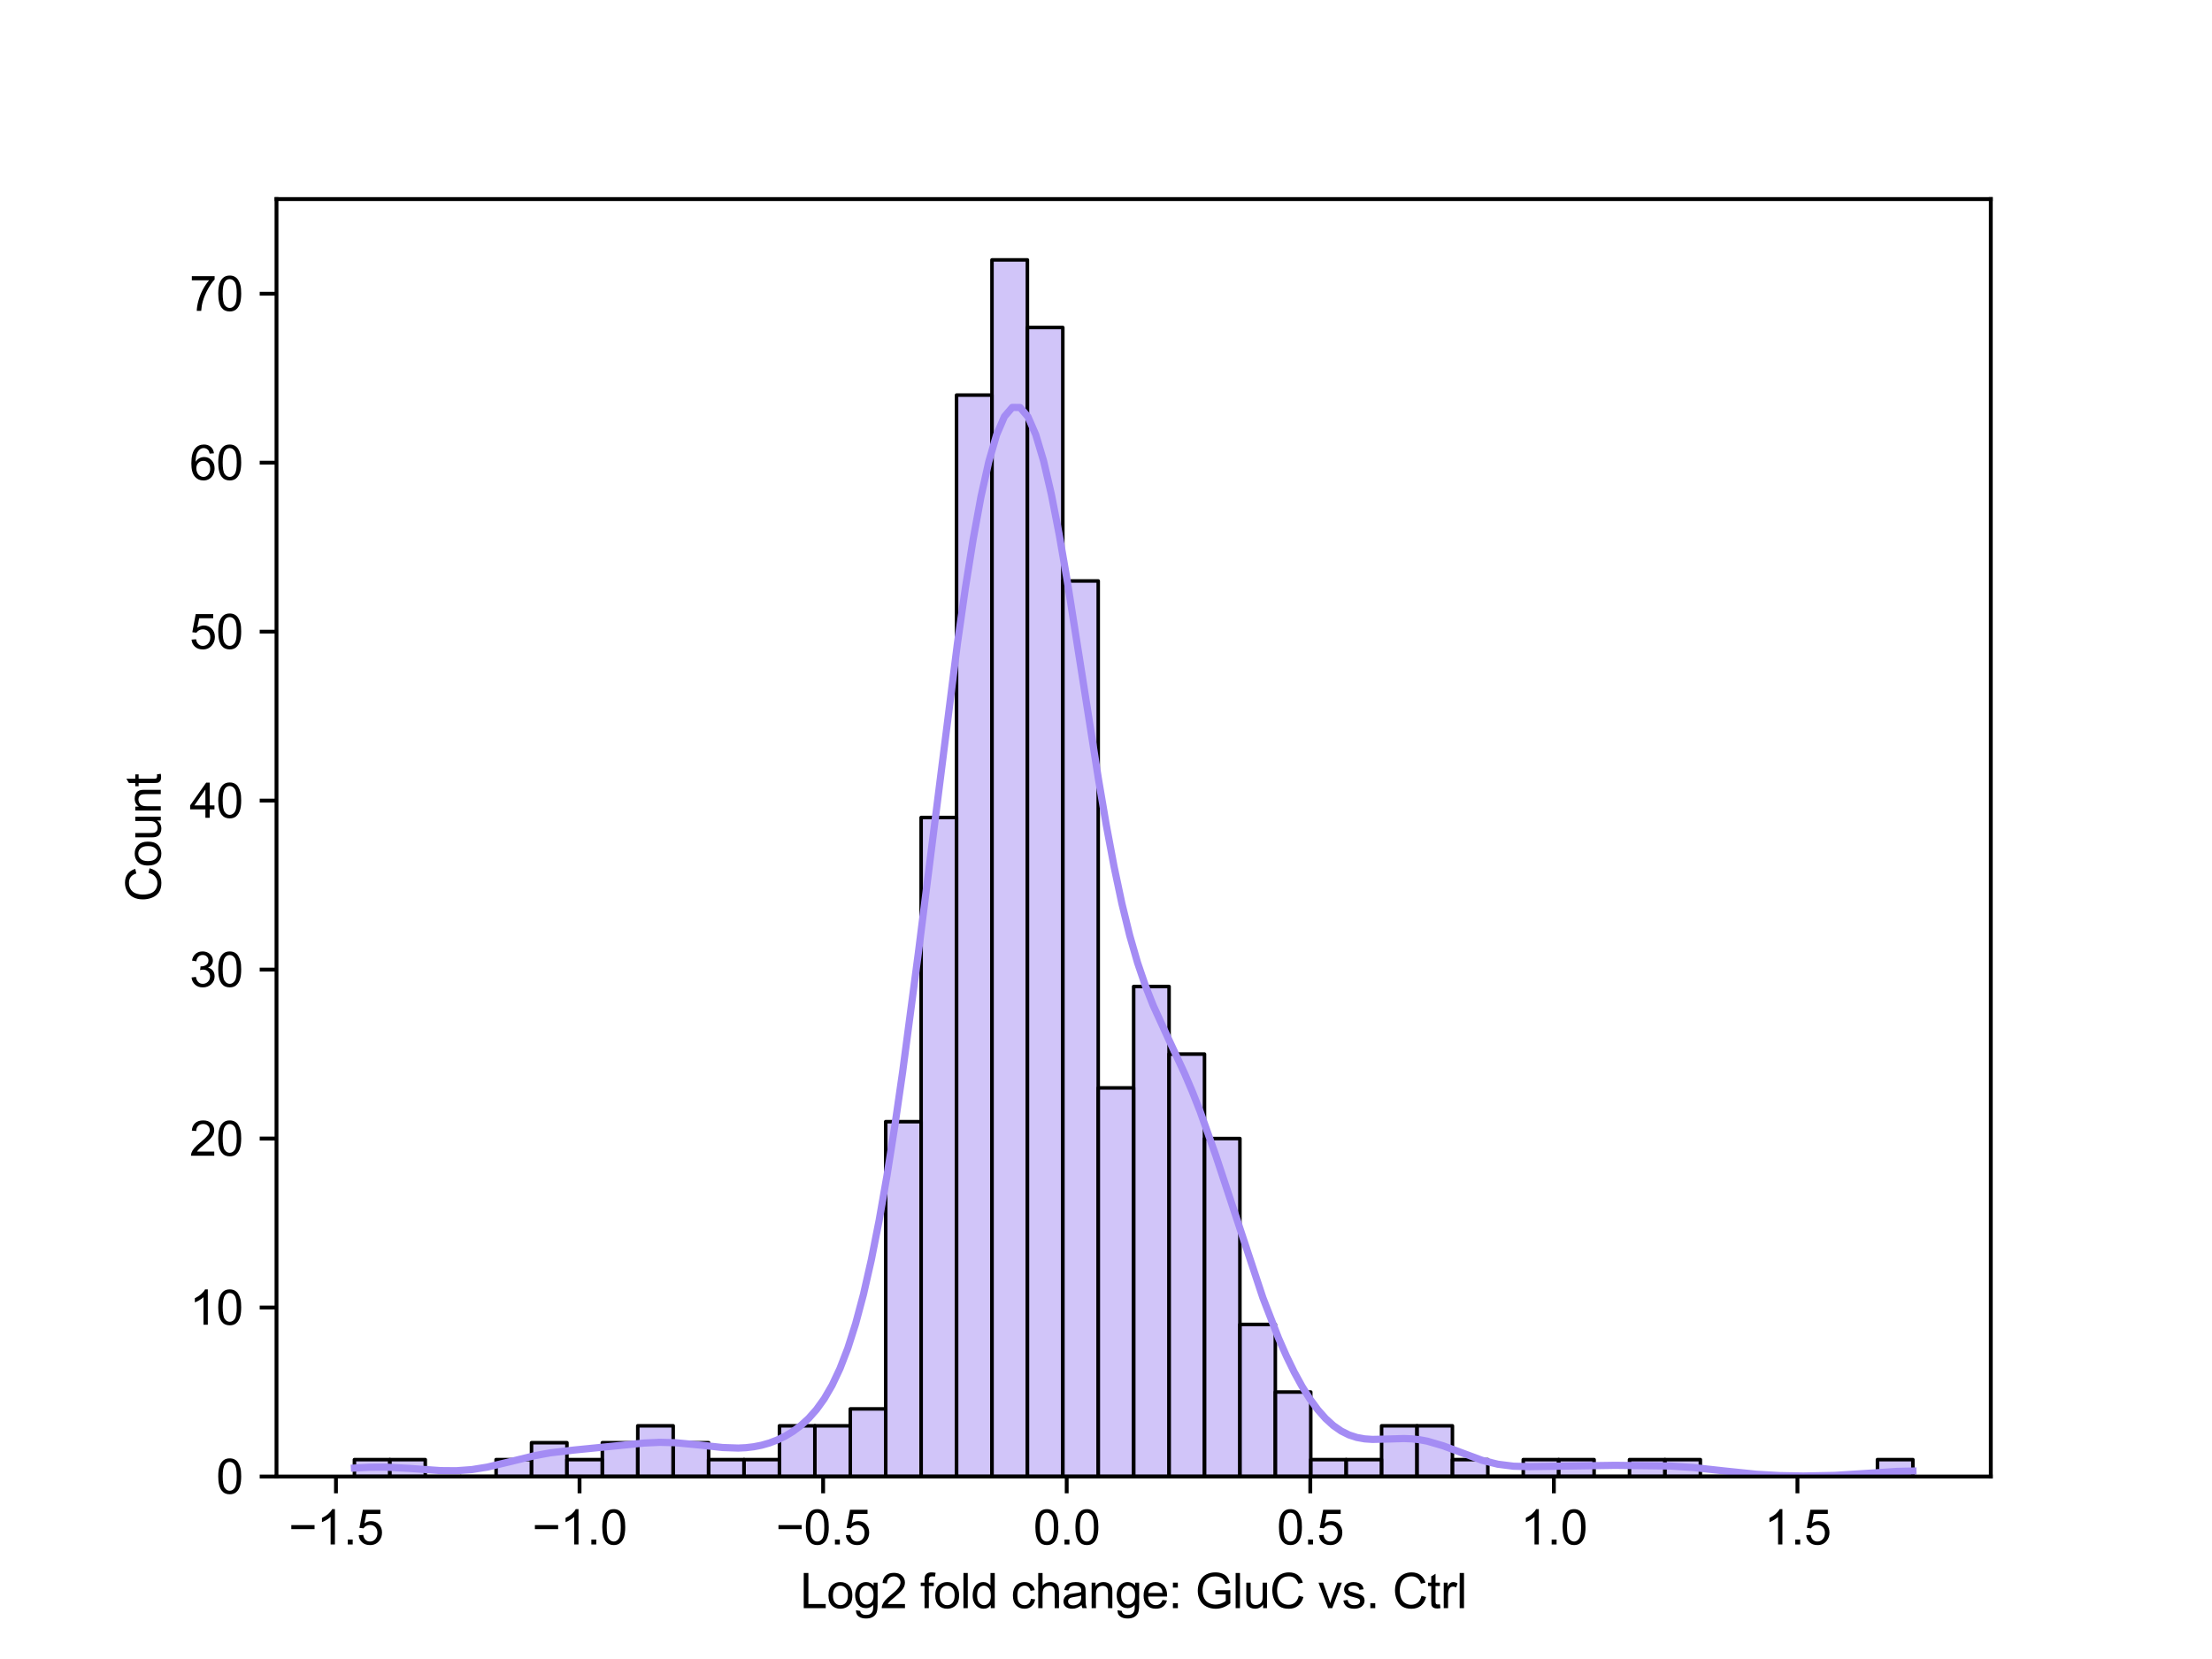 <?xml version="1.0" encoding="utf-8" standalone="no"?>
<!DOCTYPE svg PUBLIC "-//W3C//DTD SVG 1.1//EN"
  "http://www.w3.org/Graphics/SVG/1.1/DTD/svg11.dtd">
<svg xmlns:xlink="http://www.w3.org/1999/xlink" width="460.8pt" height="345.6pt" viewBox="0 0 460.8 345.6" xmlns="http://www.w3.org/2000/svg" version="1.1">
 <defs>
  <style type="text/css">*{stroke-linejoin: round; stroke-linecap: butt}</style>
 </defs>
 <g id="figure_1">
  <g id="patch_1">
   <path d="M 0 345.6 
L 460.8 345.6 
L 460.8 0 
L 0 0 
z
" style="fill: #ffffff"/>
  </g>
  <g id="axes_1">
   <g id="patch_2">
    <path d="M 57.6 307.584 
L 414.72 307.584 
L 414.72 41.472 
L 57.6 41.472 
z
" style="fill: #ffffff"/>
   </g>
   <g id="patch_3">
    <path d="M 73.833 307.584 
L 81.211 307.584 
L 81.211 304.064 
L 73.833 304.064 
z
" clip-path="url(#p01ab6b25e0)" style="fill: #a48cf4; fill-opacity: 0.5; stroke: #000000; stroke-width: 0.738; stroke-linejoin: miter"/>
   </g>
   <g id="patch_4">
    <path d="M 81.211 307.584 
L 88.59 307.584 
L 88.59 304.064 
L 81.211 304.064 
z
" clip-path="url(#p01ab6b25e0)" style="fill: #a48cf4; fill-opacity: 0.5; stroke: #000000; stroke-width: 0.738; stroke-linejoin: miter"/>
   </g>
   <g id="patch_5">
    <path d="M 88.59 307.584 
L 95.968 307.584 
L 95.968 307.584 
L 88.59 307.584 
z
" clip-path="url(#p01ab6b25e0)" style="fill: #a48cf4; fill-opacity: 0.5; stroke: #000000; stroke-width: 0.738; stroke-linejoin: miter"/>
   </g>
   <g id="patch_6">
    <path d="M 95.968 307.584 
L 103.347 307.584 
L 103.347 307.584 
L 95.968 307.584 
z
" clip-path="url(#p01ab6b25e0)" style="fill: #a48cf4; fill-opacity: 0.5; stroke: #000000; stroke-width: 0.738; stroke-linejoin: miter"/>
   </g>
   <g id="patch_7">
    <path d="M 103.347 307.584 
L 110.725 307.584 
L 110.725 304.064 
L 103.347 304.064 
z
" clip-path="url(#p01ab6b25e0)" style="fill: #a48cf4; fill-opacity: 0.5; stroke: #000000; stroke-width: 0.738; stroke-linejoin: miter"/>
   </g>
   <g id="patch_8">
    <path d="M 110.725 307.584 
L 118.104 307.584 
L 118.104 300.544 
L 110.725 300.544 
z
" clip-path="url(#p01ab6b25e0)" style="fill: #a48cf4; fill-opacity: 0.5; stroke: #000000; stroke-width: 0.738; stroke-linejoin: miter"/>
   </g>
   <g id="patch_9">
    <path d="M 118.104 307.584 
L 125.482 307.584 
L 125.482 304.064 
L 118.104 304.064 
z
" clip-path="url(#p01ab6b25e0)" style="fill: #a48cf4; fill-opacity: 0.5; stroke: #000000; stroke-width: 0.738; stroke-linejoin: miter"/>
   </g>
   <g id="patch_10">
    <path d="M 125.482 307.584 
L 132.861 307.584 
L 132.861 300.544 
L 125.482 300.544 
z
" clip-path="url(#p01ab6b25e0)" style="fill: #a48cf4; fill-opacity: 0.5; stroke: #000000; stroke-width: 0.738; stroke-linejoin: miter"/>
   </g>
   <g id="patch_11">
    <path d="M 132.861 307.584 
L 140.239 307.584 
L 140.239 297.024 
L 132.861 297.024 
z
" clip-path="url(#p01ab6b25e0)" style="fill: #a48cf4; fill-opacity: 0.5; stroke: #000000; stroke-width: 0.738; stroke-linejoin: miter"/>
   </g>
   <g id="patch_12">
    <path d="M 140.239 307.584 
L 147.618 307.584 
L 147.618 300.544 
L 140.239 300.544 
z
" clip-path="url(#p01ab6b25e0)" style="fill: #a48cf4; fill-opacity: 0.5; stroke: #000000; stroke-width: 0.738; stroke-linejoin: miter"/>
   </g>
   <g id="patch_13">
    <path d="M 147.618 307.584 
L 154.996 307.584 
L 154.996 304.064 
L 147.618 304.064 
z
" clip-path="url(#p01ab6b25e0)" style="fill: #a48cf4; fill-opacity: 0.5; stroke: #000000; stroke-width: 0.738; stroke-linejoin: miter"/>
   </g>
   <g id="patch_14">
    <path d="M 154.996 307.584 
L 162.375 307.584 
L 162.375 304.064 
L 154.996 304.064 
z
" clip-path="url(#p01ab6b25e0)" style="fill: #a48cf4; fill-opacity: 0.5; stroke: #000000; stroke-width: 0.738; stroke-linejoin: miter"/>
   </g>
   <g id="patch_15">
    <path d="M 162.375 307.584 
L 169.753 307.584 
L 169.753 297.024 
L 162.375 297.024 
z
" clip-path="url(#p01ab6b25e0)" style="fill: #a48cf4; fill-opacity: 0.5; stroke: #000000; stroke-width: 0.738; stroke-linejoin: miter"/>
   </g>
   <g id="patch_16">
    <path d="M 169.753 307.584 
L 177.132 307.584 
L 177.132 297.024 
L 169.753 297.024 
z
" clip-path="url(#p01ab6b25e0)" style="fill: #a48cf4; fill-opacity: 0.5; stroke: #000000; stroke-width: 0.738; stroke-linejoin: miter"/>
   </g>
   <g id="patch_17">
    <path d="M 177.132 307.584 
L 184.51 307.584 
L 184.51 293.504 
L 177.132 293.504 
z
" clip-path="url(#p01ab6b25e0)" style="fill: #a48cf4; fill-opacity: 0.5; stroke: #000000; stroke-width: 0.738; stroke-linejoin: miter"/>
   </g>
   <g id="patch_18">
    <path d="M 184.51 307.584 
L 191.889 307.584 
L 191.889 233.664 
L 184.51 233.664 
z
" clip-path="url(#p01ab6b25e0)" style="fill: #a48cf4; fill-opacity: 0.5; stroke: #000000; stroke-width: 0.738; stroke-linejoin: miter"/>
   </g>
   <g id="patch_19">
    <path d="M 191.889 307.584 
L 199.267 307.584 
L 199.267 170.304 
L 191.889 170.304 
z
" clip-path="url(#p01ab6b25e0)" style="fill: #a48cf4; fill-opacity: 0.5; stroke: #000000; stroke-width: 0.738; stroke-linejoin: miter"/>
   </g>
   <g id="patch_20">
    <path d="M 199.267 307.584 
L 206.646 307.584 
L 206.646 82.304 
L 199.267 82.304 
z
" clip-path="url(#p01ab6b25e0)" style="fill: #a48cf4; fill-opacity: 0.5; stroke: #000000; stroke-width: 0.738; stroke-linejoin: miter"/>
   </g>
   <g id="patch_21">
    <path d="M 206.646 307.584 
L 214.024 307.584 
L 214.024 54.144 
L 206.646 54.144 
z
" clip-path="url(#p01ab6b25e0)" style="fill: #a48cf4; fill-opacity: 0.5; stroke: #000000; stroke-width: 0.738; stroke-linejoin: miter"/>
   </g>
   <g id="patch_22">
    <path d="M 214.024 307.584 
L 221.403 307.584 
L 221.403 68.224 
L 214.024 68.224 
z
" clip-path="url(#p01ab6b25e0)" style="fill: #a48cf4; fill-opacity: 0.5; stroke: #000000; stroke-width: 0.738; stroke-linejoin: miter"/>
   </g>
   <g id="patch_23">
    <path d="M 221.403 307.584 
L 228.781 307.584 
L 228.781 121.024 
L 221.403 121.024 
z
" clip-path="url(#p01ab6b25e0)" style="fill: #a48cf4; fill-opacity: 0.5; stroke: #000000; stroke-width: 0.738; stroke-linejoin: miter"/>
   </g>
   <g id="patch_24">
    <path d="M 228.781 307.584 
L 236.16 307.584 
L 236.16 226.624 
L 228.781 226.624 
z
" clip-path="url(#p01ab6b25e0)" style="fill: #a48cf4; fill-opacity: 0.5; stroke: #000000; stroke-width: 0.738; stroke-linejoin: miter"/>
   </g>
   <g id="patch_25">
    <path d="M 236.16 307.584 
L 243.539 307.584 
L 243.539 205.504 
L 236.16 205.504 
z
" clip-path="url(#p01ab6b25e0)" style="fill: #a48cf4; fill-opacity: 0.5; stroke: #000000; stroke-width: 0.738; stroke-linejoin: miter"/>
   </g>
   <g id="patch_26">
    <path d="M 243.539 307.584 
L 250.917 307.584 
L 250.917 219.584 
L 243.539 219.584 
z
" clip-path="url(#p01ab6b25e0)" style="fill: #a48cf4; fill-opacity: 0.5; stroke: #000000; stroke-width: 0.738; stroke-linejoin: miter"/>
   </g>
   <g id="patch_27">
    <path d="M 250.917 307.584 
L 258.296 307.584 
L 258.296 237.184 
L 250.917 237.184 
z
" clip-path="url(#p01ab6b25e0)" style="fill: #a48cf4; fill-opacity: 0.5; stroke: #000000; stroke-width: 0.738; stroke-linejoin: miter"/>
   </g>
   <g id="patch_28">
    <path d="M 258.296 307.584 
L 265.674 307.584 
L 265.674 275.904 
L 258.296 275.904 
z
" clip-path="url(#p01ab6b25e0)" style="fill: #a48cf4; fill-opacity: 0.5; stroke: #000000; stroke-width: 0.738; stroke-linejoin: miter"/>
   </g>
   <g id="patch_29">
    <path d="M 265.674 307.584 
L 273.053 307.584 
L 273.053 289.984 
L 265.674 289.984 
z
" clip-path="url(#p01ab6b25e0)" style="fill: #a48cf4; fill-opacity: 0.5; stroke: #000000; stroke-width: 0.738; stroke-linejoin: miter"/>
   </g>
   <g id="patch_30">
    <path d="M 273.053 307.584 
L 280.431 307.584 
L 280.431 304.064 
L 273.053 304.064 
z
" clip-path="url(#p01ab6b25e0)" style="fill: #a48cf4; fill-opacity: 0.5; stroke: #000000; stroke-width: 0.738; stroke-linejoin: miter"/>
   </g>
   <g id="patch_31">
    <path d="M 280.431 307.584 
L 287.81 307.584 
L 287.81 304.064 
L 280.431 304.064 
z
" clip-path="url(#p01ab6b25e0)" style="fill: #a48cf4; fill-opacity: 0.5; stroke: #000000; stroke-width: 0.738; stroke-linejoin: miter"/>
   </g>
   <g id="patch_32">
    <path d="M 287.81 307.584 
L 295.188 307.584 
L 295.188 297.024 
L 287.81 297.024 
z
" clip-path="url(#p01ab6b25e0)" style="fill: #a48cf4; fill-opacity: 0.5; stroke: #000000; stroke-width: 0.738; stroke-linejoin: miter"/>
   </g>
   <g id="patch_33">
    <path d="M 295.188 307.584 
L 302.567 307.584 
L 302.567 297.024 
L 295.188 297.024 
z
" clip-path="url(#p01ab6b25e0)" style="fill: #a48cf4; fill-opacity: 0.5; stroke: #000000; stroke-width: 0.738; stroke-linejoin: miter"/>
   </g>
   <g id="patch_34">
    <path d="M 302.567 307.584 
L 309.945 307.584 
L 309.945 304.064 
L 302.567 304.064 
z
" clip-path="url(#p01ab6b25e0)" style="fill: #a48cf4; fill-opacity: 0.5; stroke: #000000; stroke-width: 0.738; stroke-linejoin: miter"/>
   </g>
   <g id="patch_35">
    <path d="M 309.945 307.584 
L 317.324 307.584 
L 317.324 307.584 
L 309.945 307.584 
z
" clip-path="url(#p01ab6b25e0)" style="fill: #a48cf4; fill-opacity: 0.5; stroke: #000000; stroke-width: 0.738; stroke-linejoin: miter"/>
   </g>
   <g id="patch_36">
    <path d="M 317.324 307.584 
L 324.702 307.584 
L 324.702 304.064 
L 317.324 304.064 
z
" clip-path="url(#p01ab6b25e0)" style="fill: #a48cf4; fill-opacity: 0.5; stroke: #000000; stroke-width: 0.738; stroke-linejoin: miter"/>
   </g>
   <g id="patch_37">
    <path d="M 324.702 307.584 
L 332.081 307.584 
L 332.081 304.064 
L 324.702 304.064 
z
" clip-path="url(#p01ab6b25e0)" style="fill: #a48cf4; fill-opacity: 0.5; stroke: #000000; stroke-width: 0.738; stroke-linejoin: miter"/>
   </g>
   <g id="patch_38">
    <path d="M 332.081 307.584 
L 339.459 307.584 
L 339.459 307.584 
L 332.081 307.584 
z
" clip-path="url(#p01ab6b25e0)" style="fill: #a48cf4; fill-opacity: 0.5; stroke: #000000; stroke-width: 0.738; stroke-linejoin: miter"/>
   </g>
   <g id="patch_39">
    <path d="M 339.459 307.584 
L 346.838 307.584 
L 346.838 304.064 
L 339.459 304.064 
z
" clip-path="url(#p01ab6b25e0)" style="fill: #a48cf4; fill-opacity: 0.5; stroke: #000000; stroke-width: 0.738; stroke-linejoin: miter"/>
   </g>
   <g id="patch_40">
    <path d="M 346.838 307.584 
L 354.216 307.584 
L 354.216 304.064 
L 346.838 304.064 
z
" clip-path="url(#p01ab6b25e0)" style="fill: #a48cf4; fill-opacity: 0.5; stroke: #000000; stroke-width: 0.738; stroke-linejoin: miter"/>
   </g>
   <g id="patch_41">
    <path d="M 354.216 307.584 
L 361.595 307.584 
L 361.595 307.584 
L 354.216 307.584 
z
" clip-path="url(#p01ab6b25e0)" style="fill: #a48cf4; fill-opacity: 0.5; stroke: #000000; stroke-width: 0.738; stroke-linejoin: miter"/>
   </g>
   <g id="patch_42">
    <path d="M 361.595 307.584 
L 368.973 307.584 
L 368.973 307.584 
L 361.595 307.584 
z
" clip-path="url(#p01ab6b25e0)" style="fill: #a48cf4; fill-opacity: 0.5; stroke: #000000; stroke-width: 0.738; stroke-linejoin: miter"/>
   </g>
   <g id="patch_43">
    <path d="M 368.973 307.584 
L 376.352 307.584 
L 376.352 307.584 
L 368.973 307.584 
z
" clip-path="url(#p01ab6b25e0)" style="fill: #a48cf4; fill-opacity: 0.5; stroke: #000000; stroke-width: 0.738; stroke-linejoin: miter"/>
   </g>
   <g id="patch_44">
    <path d="M 376.352 307.584 
L 383.73 307.584 
L 383.73 307.584 
L 376.352 307.584 
z
" clip-path="url(#p01ab6b25e0)" style="fill: #a48cf4; fill-opacity: 0.5; stroke: #000000; stroke-width: 0.738; stroke-linejoin: miter"/>
   </g>
   <g id="patch_45">
    <path d="M 383.73 307.584 
L 391.109 307.584 
L 391.109 307.584 
L 383.73 307.584 
z
" clip-path="url(#p01ab6b25e0)" style="fill: #a48cf4; fill-opacity: 0.5; stroke: #000000; stroke-width: 0.738; stroke-linejoin: miter"/>
   </g>
   <g id="patch_46">
    <path d="M 391.109 307.584 
L 398.487 307.584 
L 398.487 304.064 
L 391.109 304.064 
z
" clip-path="url(#p01ab6b25e0)" style="fill: #a48cf4; fill-opacity: 0.5; stroke: #000000; stroke-width: 0.738; stroke-linejoin: miter"/>
   </g>
   <g id="matplotlib.axis_1">
    <g id="xtick_1">
     <g id="line2d_1">
      <defs>
       <path id="mc195b98cba" d="M 0 0 
L 0 3.5 
" style="stroke: #000000; stroke-width: 0.8"/>
      </defs>
      <g>
       <use xlink:href="#mc195b98cba" x="69.987" y="307.584" style="stroke: #000000; stroke-width: 0.8"/>
      </g>
     </g>
     <g id="text_1">
      <!-- −1.5 -->
      <g transform="translate(60.117 321.742) scale(0.1 -0.1)">
       <defs>
        <path id="ArialMT-2212" d="M 3381 1997 
L 356 1997 
L 356 2522 
L 3381 2522 
L 3381 1997 
z
" transform="scale(0.016)"/>
        <path id="ArialMT-31" d="M 2384 0 
L 1822 0 
L 1822 3584 
Q 1619 3391 1289 3197 
Q 959 3003 697 2906 
L 697 3450 
Q 1169 3672 1522 3987 
Q 1875 4303 2022 4600 
L 2384 4600 
L 2384 0 
z
" transform="scale(0.016)"/>
        <path id="ArialMT-2e" d="M 581 0 
L 581 641 
L 1222 641 
L 1222 0 
L 581 0 
z
" transform="scale(0.016)"/>
        <path id="ArialMT-35" d="M 266 1200 
L 856 1250 
Q 922 819 1161 601 
Q 1400 384 1738 384 
Q 2144 384 2425 690 
Q 2706 997 2706 1503 
Q 2706 1984 2436 2262 
Q 2166 2541 1728 2541 
Q 1456 2541 1237 2417 
Q 1019 2294 894 2097 
L 366 2166 
L 809 4519 
L 3088 4519 
L 3088 3981 
L 1259 3981 
L 1013 2750 
Q 1425 3038 1878 3038 
Q 2478 3038 2890 2622 
Q 3303 2206 3303 1553 
Q 3303 931 2941 478 
Q 2500 -78 1738 -78 
Q 1113 -78 717 272 
Q 322 622 266 1200 
z
" transform="scale(0.016)"/>
       </defs>
       <use xlink:href="#ArialMT-2212"/>
       <use xlink:href="#ArialMT-31" x="58.398"/>
       <use xlink:href="#ArialMT-2e" x="114.014"/>
       <use xlink:href="#ArialMT-35" x="141.797"/>
      </g>
     </g>
    </g>
    <g id="xtick_2">
     <g id="line2d_2">
      <g>
       <use xlink:href="#mc195b98cba" x="120.729" y="307.584" style="stroke: #000000; stroke-width: 0.8"/>
      </g>
     </g>
     <g id="text_2">
      <!-- −1.0 -->
      <g transform="translate(110.859 321.742) scale(0.1 -0.1)">
       <defs>
        <path id="ArialMT-30" d="M 266 2259 
Q 266 3072 433 3567 
Q 600 4063 929 4331 
Q 1259 4600 1759 4600 
Q 2128 4600 2406 4451 
Q 2684 4303 2865 4023 
Q 3047 3744 3150 3342 
Q 3253 2941 3253 2259 
Q 3253 1453 3087 958 
Q 2922 463 2592 192 
Q 2263 -78 1759 -78 
Q 1097 -78 719 397 
Q 266 969 266 2259 
z
M 844 2259 
Q 844 1131 1108 757 
Q 1372 384 1759 384 
Q 2147 384 2411 759 
Q 2675 1134 2675 2259 
Q 2675 3391 2411 3762 
Q 2147 4134 1753 4134 
Q 1366 4134 1134 3806 
Q 844 3388 844 2259 
z
" transform="scale(0.016)"/>
       </defs>
       <use xlink:href="#ArialMT-2212"/>
       <use xlink:href="#ArialMT-31" x="58.398"/>
       <use xlink:href="#ArialMT-2e" x="114.014"/>
       <use xlink:href="#ArialMT-30" x="141.797"/>
      </g>
     </g>
    </g>
    <g id="xtick_3">
     <g id="line2d_3">
      <g>
       <use xlink:href="#mc195b98cba" x="171.472" y="307.584" style="stroke: #000000; stroke-width: 0.8"/>
      </g>
     </g>
     <g id="text_3">
      <!-- −0.5 -->
      <g transform="translate(161.602 321.742) scale(0.1 -0.1)">
       <use xlink:href="#ArialMT-2212"/>
       <use xlink:href="#ArialMT-30" x="58.398"/>
       <use xlink:href="#ArialMT-2e" x="114.014"/>
       <use xlink:href="#ArialMT-35" x="141.797"/>
      </g>
     </g>
    </g>
    <g id="xtick_4">
     <g id="line2d_4">
      <g>
       <use xlink:href="#mc195b98cba" x="222.214" y="307.584" style="stroke: #000000; stroke-width: 0.8"/>
      </g>
     </g>
     <g id="text_4">
      <!-- 0.0 -->
      <g transform="translate(215.264 321.742) scale(0.1 -0.1)">
       <use xlink:href="#ArialMT-30"/>
       <use xlink:href="#ArialMT-2e" x="55.615"/>
       <use xlink:href="#ArialMT-30" x="83.398"/>
      </g>
     </g>
    </g>
    <g id="xtick_5">
     <g id="line2d_5">
      <g>
       <use xlink:href="#mc195b98cba" x="272.957" y="307.584" style="stroke: #000000; stroke-width: 0.8"/>
      </g>
     </g>
     <g id="text_5">
      <!-- 0.5 -->
      <g transform="translate(266.007 321.742) scale(0.1 -0.1)">
       <use xlink:href="#ArialMT-30"/>
       <use xlink:href="#ArialMT-2e" x="55.615"/>
       <use xlink:href="#ArialMT-35" x="83.398"/>
      </g>
     </g>
    </g>
    <g id="xtick_6">
     <g id="line2d_6">
      <g>
       <use xlink:href="#mc195b98cba" x="323.699" y="307.584" style="stroke: #000000; stroke-width: 0.8"/>
      </g>
     </g>
     <g id="text_6">
      <!-- 1.0 -->
      <g transform="translate(316.749 321.742) scale(0.1 -0.1)">
       <use xlink:href="#ArialMT-31"/>
       <use xlink:href="#ArialMT-2e" x="55.615"/>
       <use xlink:href="#ArialMT-30" x="83.398"/>
      </g>
     </g>
    </g>
    <g id="xtick_7">
     <g id="line2d_7">
      <g>
       <use xlink:href="#mc195b98cba" x="374.441" y="307.584" style="stroke: #000000; stroke-width: 0.8"/>
      </g>
     </g>
     <g id="text_7">
      <!-- 1.5 -->
      <g transform="translate(367.491 321.742) scale(0.1 -0.1)">
       <use xlink:href="#ArialMT-31"/>
       <use xlink:href="#ArialMT-2e" x="55.615"/>
       <use xlink:href="#ArialMT-35" x="83.398"/>
      </g>
     </g>
    </g>
    <g id="text_8">
     <!-- Log2 fold change: GluC vs. Ctrl -->
     <g transform="translate(166.684 335.009) scale(0.1 -0.1)">
      <defs>
       <path id="ArialMT-4c" d="M 469 0 
L 469 4581 
L 1075 4581 
L 1075 541 
L 3331 541 
L 3331 0 
L 469 0 
z
" transform="scale(0.016)"/>
       <path id="ArialMT-6f" d="M 213 1659 
Q 213 2581 725 3025 
Q 1153 3394 1769 3394 
Q 2453 3394 2887 2945 
Q 3322 2497 3322 1706 
Q 3322 1066 3130 698 
Q 2938 331 2570 128 
Q 2203 -75 1769 -75 
Q 1072 -75 642 372 
Q 213 819 213 1659 
z
M 791 1659 
Q 791 1022 1069 705 
Q 1347 388 1769 388 
Q 2188 388 2466 706 
Q 2744 1025 2744 1678 
Q 2744 2294 2464 2611 
Q 2184 2928 1769 2928 
Q 1347 2928 1069 2612 
Q 791 2297 791 1659 
z
" transform="scale(0.016)"/>
       <path id="ArialMT-67" d="M 319 -275 
L 866 -356 
Q 900 -609 1056 -725 
Q 1266 -881 1628 -881 
Q 2019 -881 2231 -725 
Q 2444 -569 2519 -288 
Q 2563 -116 2559 434 
Q 2191 0 1641 0 
Q 956 0 581 494 
Q 206 988 206 1678 
Q 206 2153 378 2554 
Q 550 2956 876 3175 
Q 1203 3394 1644 3394 
Q 2231 3394 2613 2919 
L 2613 3319 
L 3131 3319 
L 3131 450 
Q 3131 -325 2973 -648 
Q 2816 -972 2473 -1159 
Q 2131 -1347 1631 -1347 
Q 1038 -1347 672 -1080 
Q 306 -813 319 -275 
z
M 784 1719 
Q 784 1066 1043 766 
Q 1303 466 1694 466 
Q 2081 466 2343 764 
Q 2606 1063 2606 1700 
Q 2606 2309 2336 2618 
Q 2066 2928 1684 2928 
Q 1309 2928 1046 2623 
Q 784 2319 784 1719 
z
" transform="scale(0.016)"/>
       <path id="ArialMT-32" d="M 3222 541 
L 3222 0 
L 194 0 
Q 188 203 259 391 
Q 375 700 629 1000 
Q 884 1300 1366 1694 
Q 2113 2306 2375 2664 
Q 2638 3022 2638 3341 
Q 2638 3675 2398 3904 
Q 2159 4134 1775 4134 
Q 1369 4134 1125 3890 
Q 881 3647 878 3216 
L 300 3275 
Q 359 3922 746 4261 
Q 1134 4600 1788 4600 
Q 2447 4600 2831 4234 
Q 3216 3869 3216 3328 
Q 3216 3053 3103 2787 
Q 2991 2522 2730 2228 
Q 2469 1934 1863 1422 
Q 1356 997 1212 845 
Q 1069 694 975 541 
L 3222 541 
z
" transform="scale(0.016)"/>
       <path id="ArialMT-20" transform="scale(0.016)"/>
       <path id="ArialMT-66" d="M 556 0 
L 556 2881 
L 59 2881 
L 59 3319 
L 556 3319 
L 556 3672 
Q 556 4006 616 4169 
Q 697 4388 901 4523 
Q 1106 4659 1475 4659 
Q 1713 4659 2000 4603 
L 1916 4113 
Q 1741 4144 1584 4144 
Q 1328 4144 1222 4034 
Q 1116 3925 1116 3625 
L 1116 3319 
L 1763 3319 
L 1763 2881 
L 1116 2881 
L 1116 0 
L 556 0 
z
" transform="scale(0.016)"/>
       <path id="ArialMT-6c" d="M 409 0 
L 409 4581 
L 972 4581 
L 972 0 
L 409 0 
z
" transform="scale(0.016)"/>
       <path id="ArialMT-64" d="M 2575 0 
L 2575 419 
Q 2259 -75 1647 -75 
Q 1250 -75 917 144 
Q 584 363 401 755 
Q 219 1147 219 1656 
Q 219 2153 384 2558 
Q 550 2963 881 3178 
Q 1213 3394 1622 3394 
Q 1922 3394 2156 3267 
Q 2391 3141 2538 2938 
L 2538 4581 
L 3097 4581 
L 3097 0 
L 2575 0 
z
M 797 1656 
Q 797 1019 1065 703 
Q 1334 388 1700 388 
Q 2069 388 2326 689 
Q 2584 991 2584 1609 
Q 2584 2291 2321 2609 
Q 2059 2928 1675 2928 
Q 1300 2928 1048 2622 
Q 797 2316 797 1656 
z
" transform="scale(0.016)"/>
       <path id="ArialMT-63" d="M 2588 1216 
L 3141 1144 
Q 3050 572 2676 248 
Q 2303 -75 1759 -75 
Q 1078 -75 664 370 
Q 250 816 250 1647 
Q 250 2184 428 2587 
Q 606 2991 970 3192 
Q 1334 3394 1763 3394 
Q 2303 3394 2647 3120 
Q 2991 2847 3088 2344 
L 2541 2259 
Q 2463 2594 2264 2762 
Q 2066 2931 1784 2931 
Q 1359 2931 1093 2626 
Q 828 2322 828 1663 
Q 828 994 1084 691 
Q 1341 388 1753 388 
Q 2084 388 2306 591 
Q 2528 794 2588 1216 
z
" transform="scale(0.016)"/>
       <path id="ArialMT-68" d="M 422 0 
L 422 4581 
L 984 4581 
L 984 2938 
Q 1378 3394 1978 3394 
Q 2347 3394 2619 3248 
Q 2891 3103 3008 2847 
Q 3125 2591 3125 2103 
L 3125 0 
L 2563 0 
L 2563 2103 
Q 2563 2525 2380 2717 
Q 2197 2909 1863 2909 
Q 1613 2909 1392 2779 
Q 1172 2650 1078 2428 
Q 984 2206 984 1816 
L 984 0 
L 422 0 
z
" transform="scale(0.016)"/>
       <path id="ArialMT-61" d="M 2588 409 
Q 2275 144 1986 34 
Q 1697 -75 1366 -75 
Q 819 -75 525 192 
Q 231 459 231 875 
Q 231 1119 342 1320 
Q 453 1522 633 1644 
Q 813 1766 1038 1828 
Q 1203 1872 1538 1913 
Q 2219 1994 2541 2106 
Q 2544 2222 2544 2253 
Q 2544 2597 2384 2738 
Q 2169 2928 1744 2928 
Q 1347 2928 1158 2789 
Q 969 2650 878 2297 
L 328 2372 
Q 403 2725 575 2942 
Q 747 3159 1072 3276 
Q 1397 3394 1825 3394 
Q 2250 3394 2515 3294 
Q 2781 3194 2906 3042 
Q 3031 2891 3081 2659 
Q 3109 2516 3109 2141 
L 3109 1391 
Q 3109 606 3145 398 
Q 3181 191 3288 0 
L 2700 0 
Q 2613 175 2588 409 
z
M 2541 1666 
Q 2234 1541 1622 1453 
Q 1275 1403 1131 1340 
Q 988 1278 909 1158 
Q 831 1038 831 891 
Q 831 666 1001 516 
Q 1172 366 1500 366 
Q 1825 366 2078 508 
Q 2331 650 2450 897 
Q 2541 1088 2541 1459 
L 2541 1666 
z
" transform="scale(0.016)"/>
       <path id="ArialMT-6e" d="M 422 0 
L 422 3319 
L 928 3319 
L 928 2847 
Q 1294 3394 1984 3394 
Q 2284 3394 2536 3286 
Q 2788 3178 2913 3003 
Q 3038 2828 3088 2588 
Q 3119 2431 3119 2041 
L 3119 0 
L 2556 0 
L 2556 2019 
Q 2556 2363 2490 2533 
Q 2425 2703 2258 2804 
Q 2091 2906 1866 2906 
Q 1506 2906 1245 2678 
Q 984 2450 984 1813 
L 984 0 
L 422 0 
z
" transform="scale(0.016)"/>
       <path id="ArialMT-65" d="M 2694 1069 
L 3275 997 
Q 3138 488 2766 206 
Q 2394 -75 1816 -75 
Q 1088 -75 661 373 
Q 234 822 234 1631 
Q 234 2469 665 2931 
Q 1097 3394 1784 3394 
Q 2450 3394 2872 2941 
Q 3294 2488 3294 1666 
Q 3294 1616 3291 1516 
L 816 1516 
Q 847 969 1125 678 
Q 1403 388 1819 388 
Q 2128 388 2347 550 
Q 2566 713 2694 1069 
z
M 847 1978 
L 2700 1978 
Q 2663 2397 2488 2606 
Q 2219 2931 1791 2931 
Q 1403 2931 1139 2672 
Q 875 2413 847 1978 
z
" transform="scale(0.016)"/>
       <path id="ArialMT-3a" d="M 578 2678 
L 578 3319 
L 1219 3319 
L 1219 2678 
L 578 2678 
z
M 578 0 
L 578 641 
L 1219 641 
L 1219 0 
L 578 0 
z
" transform="scale(0.016)"/>
       <path id="ArialMT-47" d="M 2638 1797 
L 2638 2334 
L 4578 2338 
L 4578 638 
Q 4131 281 3656 101 
Q 3181 -78 2681 -78 
Q 2006 -78 1454 211 
Q 903 500 622 1047 
Q 341 1594 341 2269 
Q 341 2938 620 3517 
Q 900 4097 1425 4378 
Q 1950 4659 2634 4659 
Q 3131 4659 3532 4498 
Q 3934 4338 4162 4050 
Q 4391 3763 4509 3300 
L 3963 3150 
Q 3859 3500 3706 3700 
Q 3553 3900 3268 4020 
Q 2984 4141 2638 4141 
Q 2222 4141 1919 4014 
Q 1616 3888 1430 3681 
Q 1244 3475 1141 3228 
Q 966 2803 966 2306 
Q 966 1694 1177 1281 
Q 1388 869 1791 669 
Q 2194 469 2647 469 
Q 3041 469 3416 620 
Q 3791 772 3984 944 
L 3984 1797 
L 2638 1797 
z
" transform="scale(0.016)"/>
       <path id="ArialMT-75" d="M 2597 0 
L 2597 488 
Q 2209 -75 1544 -75 
Q 1250 -75 995 37 
Q 741 150 617 320 
Q 494 491 444 738 
Q 409 903 409 1263 
L 409 3319 
L 972 3319 
L 972 1478 
Q 972 1038 1006 884 
Q 1059 663 1231 536 
Q 1403 409 1656 409 
Q 1909 409 2131 539 
Q 2353 669 2445 892 
Q 2538 1116 2538 1541 
L 2538 3319 
L 3100 3319 
L 3100 0 
L 2597 0 
z
" transform="scale(0.016)"/>
       <path id="ArialMT-43" d="M 3763 1606 
L 4369 1453 
Q 4178 706 3683 314 
Q 3188 -78 2472 -78 
Q 1731 -78 1267 223 
Q 803 525 561 1097 
Q 319 1669 319 2325 
Q 319 3041 592 3573 
Q 866 4106 1370 4382 
Q 1875 4659 2481 4659 
Q 3169 4659 3637 4309 
Q 4106 3959 4291 3325 
L 3694 3184 
Q 3534 3684 3231 3912 
Q 2928 4141 2469 4141 
Q 1941 4141 1586 3887 
Q 1231 3634 1087 3207 
Q 944 2781 944 2328 
Q 944 1744 1114 1308 
Q 1284 872 1643 656 
Q 2003 441 2422 441 
Q 2931 441 3284 734 
Q 3638 1028 3763 1606 
z
" transform="scale(0.016)"/>
       <path id="ArialMT-76" d="M 1344 0 
L 81 3319 
L 675 3319 
L 1388 1331 
Q 1503 1009 1600 663 
Q 1675 925 1809 1294 
L 2547 3319 
L 3125 3319 
L 1869 0 
L 1344 0 
z
" transform="scale(0.016)"/>
       <path id="ArialMT-73" d="M 197 991 
L 753 1078 
Q 800 744 1014 566 
Q 1228 388 1613 388 
Q 2000 388 2187 545 
Q 2375 703 2375 916 
Q 2375 1106 2209 1216 
Q 2094 1291 1634 1406 
Q 1016 1563 777 1677 
Q 538 1791 414 1992 
Q 291 2194 291 2438 
Q 291 2659 392 2848 
Q 494 3038 669 3163 
Q 800 3259 1026 3326 
Q 1253 3394 1513 3394 
Q 1903 3394 2198 3281 
Q 2494 3169 2634 2976 
Q 2775 2784 2828 2463 
L 2278 2388 
Q 2241 2644 2061 2787 
Q 1881 2931 1553 2931 
Q 1166 2931 1000 2803 
Q 834 2675 834 2503 
Q 834 2394 903 2306 
Q 972 2216 1119 2156 
Q 1203 2125 1616 2013 
Q 2213 1853 2448 1751 
Q 2684 1650 2818 1456 
Q 2953 1263 2953 975 
Q 2953 694 2789 445 
Q 2625 197 2315 61 
Q 2006 -75 1616 -75 
Q 969 -75 630 194 
Q 291 463 197 991 
z
" transform="scale(0.016)"/>
       <path id="ArialMT-74" d="M 1650 503 
L 1731 6 
Q 1494 -44 1306 -44 
Q 1000 -44 831 53 
Q 663 150 594 308 
Q 525 466 525 972 
L 525 2881 
L 113 2881 
L 113 3319 
L 525 3319 
L 525 4141 
L 1084 4478 
L 1084 3319 
L 1650 3319 
L 1650 2881 
L 1084 2881 
L 1084 941 
Q 1084 700 1114 631 
Q 1144 563 1211 522 
Q 1278 481 1403 481 
Q 1497 481 1650 503 
z
" transform="scale(0.016)"/>
       <path id="ArialMT-72" d="M 416 0 
L 416 3319 
L 922 3319 
L 922 2816 
Q 1116 3169 1280 3281 
Q 1444 3394 1641 3394 
Q 1925 3394 2219 3213 
L 2025 2691 
Q 1819 2813 1613 2813 
Q 1428 2813 1281 2702 
Q 1134 2591 1072 2394 
Q 978 2094 978 1738 
L 978 0 
L 416 0 
z
" transform="scale(0.016)"/>
      </defs>
      <use xlink:href="#ArialMT-4c"/>
      <use xlink:href="#ArialMT-6f" x="55.615"/>
      <use xlink:href="#ArialMT-67" x="111.23"/>
      <use xlink:href="#ArialMT-32" x="166.846"/>
      <use xlink:href="#ArialMT-20" x="222.461"/>
      <use xlink:href="#ArialMT-66" x="250.244"/>
      <use xlink:href="#ArialMT-6f" x="278.027"/>
      <use xlink:href="#ArialMT-6c" x="333.643"/>
      <use xlink:href="#ArialMT-64" x="355.859"/>
      <use xlink:href="#ArialMT-20" x="411.475"/>
      <use xlink:href="#ArialMT-63" x="439.258"/>
      <use xlink:href="#ArialMT-68" x="489.258"/>
      <use xlink:href="#ArialMT-61" x="544.873"/>
      <use xlink:href="#ArialMT-6e" x="600.488"/>
      <use xlink:href="#ArialMT-67" x="656.104"/>
      <use xlink:href="#ArialMT-65" x="711.719"/>
      <use xlink:href="#ArialMT-3a" x="767.334"/>
      <use xlink:href="#ArialMT-20" x="795.117"/>
      <use xlink:href="#ArialMT-47" x="822.9"/>
      <use xlink:href="#ArialMT-6c" x="900.684"/>
      <use xlink:href="#ArialMT-75" x="922.9"/>
      <use xlink:href="#ArialMT-43" x="978.516"/>
      <use xlink:href="#ArialMT-20" x="1050.732"/>
      <use xlink:href="#ArialMT-76" x="1078.516"/>
      <use xlink:href="#ArialMT-73" x="1128.516"/>
      <use xlink:href="#ArialMT-2e" x="1178.516"/>
      <use xlink:href="#ArialMT-20" x="1206.299"/>
      <use xlink:href="#ArialMT-43" x="1234.082"/>
      <use xlink:href="#ArialMT-74" x="1306.299"/>
      <use xlink:href="#ArialMT-72" x="1334.082"/>
      <use xlink:href="#ArialMT-6c" x="1367.383"/>
     </g>
    </g>
   </g>
   <g id="matplotlib.axis_2">
    <g id="ytick_1">
     <g id="line2d_8">
      <defs>
       <path id="m2522c04330" d="M 0 0 
L -3.5 0 
" style="stroke: #000000; stroke-width: 0.8"/>
      </defs>
      <g>
       <use xlink:href="#m2522c04330" x="57.6" y="307.584" style="stroke: #000000; stroke-width: 0.8"/>
      </g>
     </g>
     <g id="text_9">
      <!-- 0 -->
      <g transform="translate(45.039 311.163) scale(0.1 -0.1)">
       <use xlink:href="#ArialMT-30"/>
      </g>
     </g>
    </g>
    <g id="ytick_2">
     <g id="line2d_9">
      <g>
       <use xlink:href="#m2522c04330" x="57.6" y="272.384" style="stroke: #000000; stroke-width: 0.8"/>
      </g>
     </g>
     <g id="text_10">
      <!-- 10 -->
      <g transform="translate(39.478 275.963) scale(0.1 -0.1)">
       <use xlink:href="#ArialMT-31"/>
       <use xlink:href="#ArialMT-30" x="55.615"/>
      </g>
     </g>
    </g>
    <g id="ytick_3">
     <g id="line2d_10">
      <g>
       <use xlink:href="#m2522c04330" x="57.6" y="237.184" style="stroke: #000000; stroke-width: 0.8"/>
      </g>
     </g>
     <g id="text_11">
      <!-- 20 -->
      <g transform="translate(39.478 240.763) scale(0.1 -0.1)">
       <use xlink:href="#ArialMT-32"/>
       <use xlink:href="#ArialMT-30" x="55.615"/>
      </g>
     </g>
    </g>
    <g id="ytick_4">
     <g id="line2d_11">
      <g>
       <use xlink:href="#m2522c04330" x="57.6" y="201.984" style="stroke: #000000; stroke-width: 0.8"/>
      </g>
     </g>
     <g id="text_12">
      <!-- 30 -->
      <g transform="translate(39.478 205.563) scale(0.1 -0.1)">
       <defs>
        <path id="ArialMT-33" d="M 269 1209 
L 831 1284 
Q 928 806 1161 595 
Q 1394 384 1728 384 
Q 2125 384 2398 659 
Q 2672 934 2672 1341 
Q 2672 1728 2419 1979 
Q 2166 2231 1775 2231 
Q 1616 2231 1378 2169 
L 1441 2663 
Q 1497 2656 1531 2656 
Q 1891 2656 2178 2843 
Q 2466 3031 2466 3422 
Q 2466 3731 2256 3934 
Q 2047 4138 1716 4138 
Q 1388 4138 1169 3931 
Q 950 3725 888 3313 
L 325 3413 
Q 428 3978 793 4289 
Q 1159 4600 1703 4600 
Q 2078 4600 2393 4439 
Q 2709 4278 2876 4000 
Q 3044 3722 3044 3409 
Q 3044 3113 2884 2869 
Q 2725 2625 2413 2481 
Q 2819 2388 3044 2092 
Q 3269 1797 3269 1353 
Q 3269 753 2831 336 
Q 2394 -81 1725 -81 
Q 1122 -81 723 278 
Q 325 638 269 1209 
z
" transform="scale(0.016)"/>
       </defs>
       <use xlink:href="#ArialMT-33"/>
       <use xlink:href="#ArialMT-30" x="55.615"/>
      </g>
     </g>
    </g>
    <g id="ytick_5">
     <g id="line2d_12">
      <g>
       <use xlink:href="#m2522c04330" x="57.6" y="166.784" style="stroke: #000000; stroke-width: 0.8"/>
      </g>
     </g>
     <g id="text_13">
      <!-- 40 -->
      <g transform="translate(39.478 170.363) scale(0.1 -0.1)">
       <defs>
        <path id="ArialMT-34" d="M 2069 0 
L 2069 1097 
L 81 1097 
L 81 1613 
L 2172 4581 
L 2631 4581 
L 2631 1613 
L 3250 1613 
L 3250 1097 
L 2631 1097 
L 2631 0 
L 2069 0 
z
M 2069 1613 
L 2069 3678 
L 634 1613 
L 2069 1613 
z
" transform="scale(0.016)"/>
       </defs>
       <use xlink:href="#ArialMT-34"/>
       <use xlink:href="#ArialMT-30" x="55.615"/>
      </g>
     </g>
    </g>
    <g id="ytick_6">
     <g id="line2d_13">
      <g>
       <use xlink:href="#m2522c04330" x="57.6" y="131.584" style="stroke: #000000; stroke-width: 0.8"/>
      </g>
     </g>
     <g id="text_14">
      <!-- 50 -->
      <g transform="translate(39.478 135.163) scale(0.1 -0.1)">
       <use xlink:href="#ArialMT-35"/>
       <use xlink:href="#ArialMT-30" x="55.615"/>
      </g>
     </g>
    </g>
    <g id="ytick_7">
     <g id="line2d_14">
      <g>
       <use xlink:href="#m2522c04330" x="57.6" y="96.384" style="stroke: #000000; stroke-width: 0.8"/>
      </g>
     </g>
     <g id="text_15">
      <!-- 60 -->
      <g transform="translate(39.478 99.963) scale(0.1 -0.1)">
       <defs>
        <path id="ArialMT-36" d="M 3184 3459 
L 2625 3416 
Q 2550 3747 2413 3897 
Q 2184 4138 1850 4138 
Q 1581 4138 1378 3988 
Q 1113 3794 959 3422 
Q 806 3050 800 2363 
Q 1003 2672 1297 2822 
Q 1591 2972 1913 2972 
Q 2475 2972 2870 2558 
Q 3266 2144 3266 1488 
Q 3266 1056 3080 686 
Q 2894 316 2569 119 
Q 2244 -78 1831 -78 
Q 1128 -78 684 439 
Q 241 956 241 2144 
Q 241 3472 731 4075 
Q 1159 4600 1884 4600 
Q 2425 4600 2770 4297 
Q 3116 3994 3184 3459 
z
M 888 1484 
Q 888 1194 1011 928 
Q 1134 663 1356 523 
Q 1578 384 1822 384 
Q 2178 384 2434 671 
Q 2691 959 2691 1453 
Q 2691 1928 2437 2201 
Q 2184 2475 1800 2475 
Q 1419 2475 1153 2201 
Q 888 1928 888 1484 
z
" transform="scale(0.016)"/>
       </defs>
       <use xlink:href="#ArialMT-36"/>
       <use xlink:href="#ArialMT-30" x="55.615"/>
      </g>
     </g>
    </g>
    <g id="ytick_8">
     <g id="line2d_15">
      <g>
       <use xlink:href="#m2522c04330" x="57.6" y="61.184" style="stroke: #000000; stroke-width: 0.8"/>
      </g>
     </g>
     <g id="text_16">
      <!-- 70 -->
      <g transform="translate(39.478 64.763) scale(0.1 -0.1)">
       <defs>
        <path id="ArialMT-37" d="M 303 3981 
L 303 4522 
L 3269 4522 
L 3269 4084 
Q 2831 3619 2401 2847 
Q 1972 2075 1738 1259 
Q 1569 684 1522 0 
L 944 0 
Q 953 541 1156 1306 
Q 1359 2072 1739 2783 
Q 2119 3494 2547 3981 
L 303 3981 
z
" transform="scale(0.016)"/>
       </defs>
       <use xlink:href="#ArialMT-37"/>
       <use xlink:href="#ArialMT-30" x="55.615"/>
      </g>
     </g>
    </g>
    <g id="text_17">
     <!-- Count -->
     <g transform="translate(33.491 187.869) rotate(-90) scale(0.1 -0.1)">
      <use xlink:href="#ArialMT-43"/>
      <use xlink:href="#ArialMT-6f" x="72.217"/>
      <use xlink:href="#ArialMT-75" x="127.832"/>
      <use xlink:href="#ArialMT-6e" x="183.447"/>
      <use xlink:href="#ArialMT-74" x="239.062"/>
     </g>
    </g>
   </g>
   <g id="line2d_16">
    <path d="M 73.833 305.824 
L 77.096 305.649 
L 80.358 305.637 
L 85.253 305.893 
L 91.778 306.355 
L 95.041 306.382 
L 98.304 306.143 
L 101.567 305.615 
L 106.461 304.445 
L 111.356 303.251 
L 114.618 302.651 
L 119.513 302.075 
L 129.301 301.104 
L 134.196 300.608 
L 137.458 300.463 
L 140.721 300.543 
L 145.616 301.012 
L 150.51 301.543 
L 153.773 301.656 
L 155.404 301.578 
L 157.036 301.384 
L 158.667 301.061 
L 160.299 300.595 
L 161.93 299.972 
L 163.561 299.177 
L 165.193 298.187 
L 166.824 296.969 
L 168.456 295.475 
L 170.087 293.636 
L 171.719 291.366 
L 173.35 288.559 
L 174.981 285.099 
L 176.613 280.864 
L 178.244 275.741 
L 179.876 269.634 
L 181.507 262.474 
L 183.139 254.231 
L 184.77 244.914 
L 186.401 234.577 
L 188.033 223.317 
L 191.296 198.607 
L 199.453 134.01 
L 201.084 122.643 
L 202.716 112.405 
L 204.347 103.523 
L 205.979 96.193 
L 207.61 90.573 
L 209.241 86.777 
L 210.873 84.873 
L 212.504 84.889 
L 214.136 86.803 
L 215.767 90.553 
L 217.399 96.022 
L 219.03 103.046 
L 220.661 111.403 
L 222.293 120.817 
L 225.556 141.494 
L 228.819 162.25 
L 230.45 171.826 
L 232.081 180.537 
L 233.713 188.241 
L 235.344 194.896 
L 236.976 200.555 
L 238.607 205.35 
L 240.239 209.474 
L 243.501 216.6 
L 246.764 223.607 
L 248.396 227.437 
L 250.027 231.579 
L 253.29 240.771 
L 263.079 270.346 
L 266.341 278.759 
L 267.973 282.471 
L 269.604 285.826 
L 271.236 288.81 
L 272.867 291.417 
L 274.499 293.643 
L 276.13 295.493 
L 277.761 296.975 
L 279.393 298.109 
L 281.024 298.921 
L 282.656 299.451 
L 284.287 299.744 
L 285.919 299.856 
L 289.181 299.775 
L 292.444 299.675 
L 294.076 299.738 
L 295.707 299.917 
L 297.339 300.221 
L 300.601 301.177 
L 308.759 304.213 
L 312.021 305.024 
L 315.284 305.437 
L 318.547 305.527 
L 336.493 305.254 
L 347.913 305.395 
L 352.807 305.717 
L 359.333 306.437 
L 365.859 307.108 
L 370.753 307.391 
L 375.647 307.482 
L 382.173 307.349 
L 388.699 306.945 
L 395.224 306.516 
L 398.487 306.445 
L 398.487 306.445 
" clip-path="url(#p01ab6b25e0)" style="fill: none; stroke: #a48cf4; stroke-width: 1.5; stroke-linecap: square"/>
   </g>
   <g id="patch_47">
    <path d="M 57.6 307.584 
L 57.6 41.472 
" style="fill: none; stroke: #000000; stroke-width: 0.8; stroke-linejoin: miter; stroke-linecap: square"/>
   </g>
   <g id="patch_48">
    <path d="M 414.72 307.584 
L 414.72 41.472 
" style="fill: none; stroke: #000000; stroke-width: 0.8; stroke-linejoin: miter; stroke-linecap: square"/>
   </g>
   <g id="patch_49">
    <path d="M 57.6 307.584 
L 414.72 307.584 
" style="fill: none; stroke: #000000; stroke-width: 0.8; stroke-linejoin: miter; stroke-linecap: square"/>
   </g>
   <g id="patch_50">
    <path d="M 57.6 41.472 
L 414.72 41.472 
" style="fill: none; stroke: #000000; stroke-width: 0.8; stroke-linejoin: miter; stroke-linecap: square"/>
   </g>
  </g>
 </g>
 <defs>
  <clipPath id="p01ab6b25e0">
   <rect x="57.6" y="41.472" width="357.12" height="266.112"/>
  </clipPath>
 </defs>
</svg>

